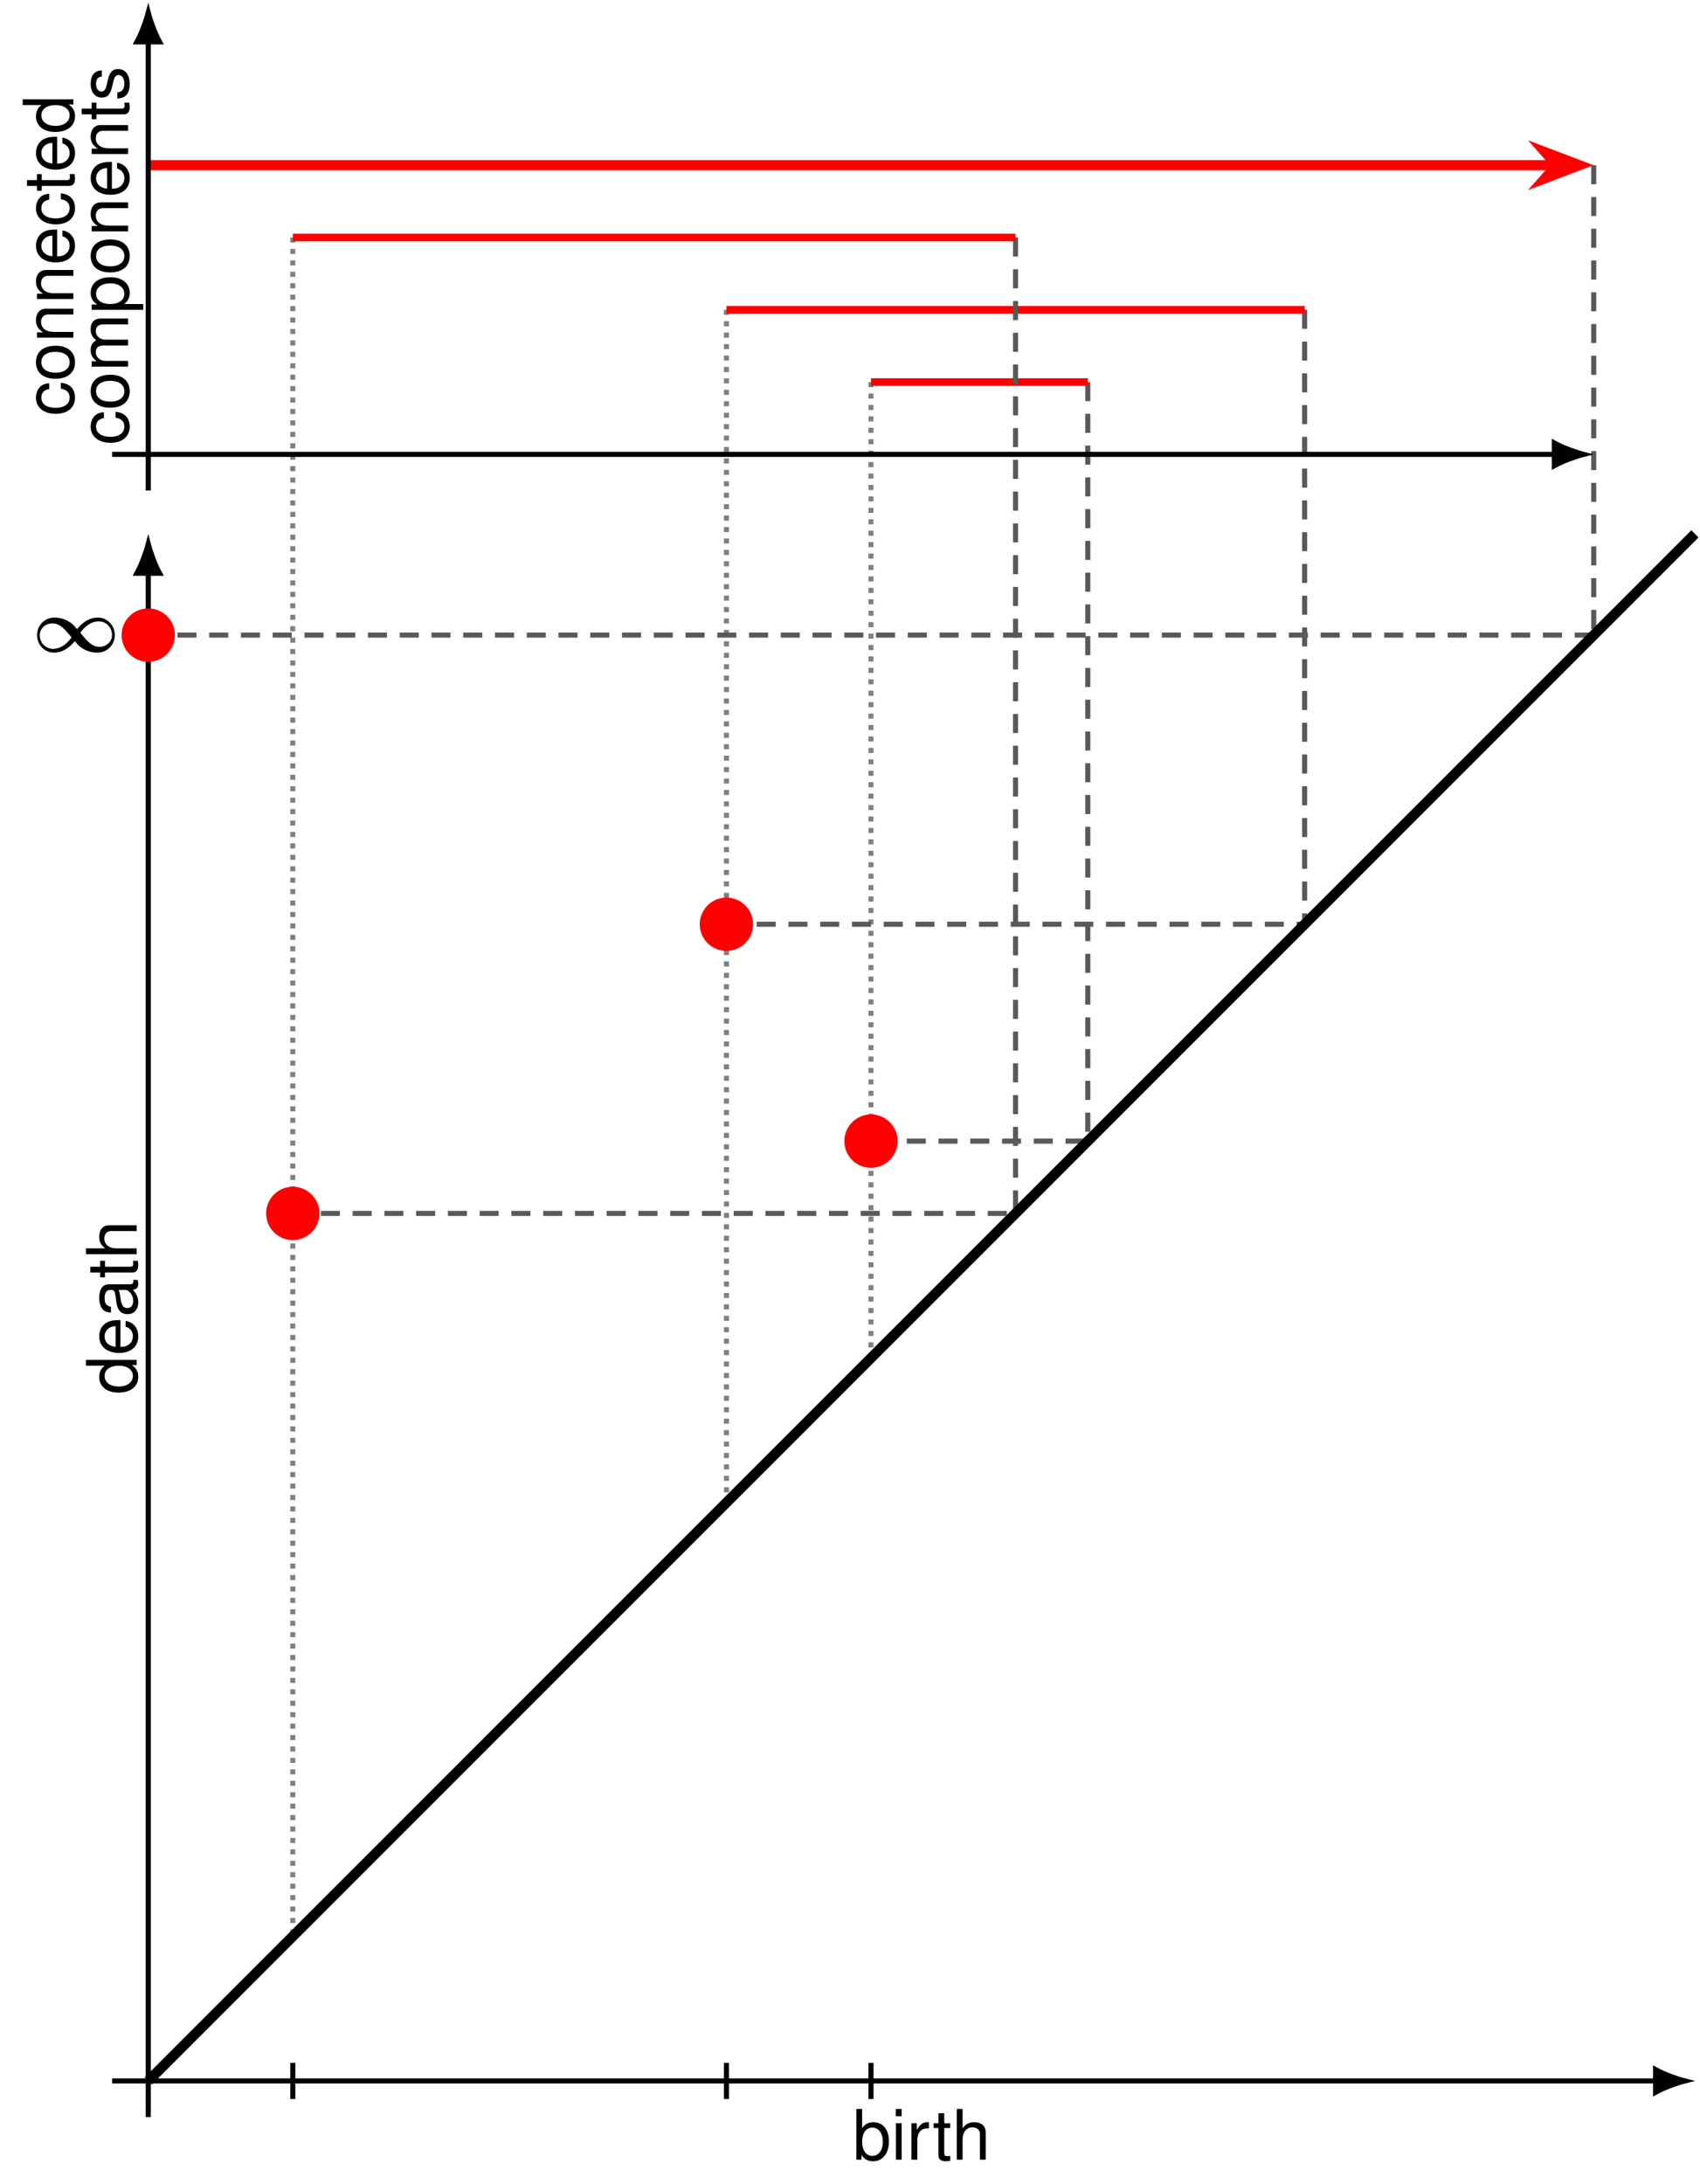 <?xml version="1.0" encoding="UTF-8"?>
<svg xmlns="http://www.w3.org/2000/svg" xmlns:xlink="http://www.w3.org/1999/xlink" width="266.702pt" height="342.554pt" viewBox="0 0 266.702 342.554" version="1.1">
<defs>
<g>
<symbol overflow="visible" id="glyph0-0">
<path style="stroke:none;" d=""/>
</symbol>
<symbol overflow="visible" id="glyph0-1">
<path style="stroke:none;" d="M -3.797 -5.141 C -4.359 -5.094 -4.719 -4.969 -5.031 -4.75 C -5.562 -4.359 -5.875 -3.672 -5.875 -2.875 C -5.875 -1.344 -4.656 -0.344 -2.766 -0.344 C -0.922 -0.344 0.25 -1.312 0.25 -2.875 C 0.25 -4.234 -0.562 -5.094 -1.969 -5.203 L -1.969 -4.281 C -1.047 -4.141 -0.594 -3.672 -0.594 -2.891 C -0.594 -1.891 -1.406 -1.281 -2.766 -1.281 C -4.188 -1.281 -5.031 -1.875 -5.031 -2.875 C -5.031 -3.625 -4.594 -4.109 -3.797 -4.219 Z M -3.797 -5.141 "/>
</symbol>
<symbol overflow="visible" id="glyph0-2">
<path style="stroke:none;" d="M -5.875 -2.969 C -5.875 -1.359 -4.734 -0.391 -2.812 -0.391 C -0.891 -0.391 0.25 -1.359 0.25 -2.984 C 0.25 -4.578 -0.891 -5.562 -2.766 -5.562 C -4.75 -5.562 -5.875 -4.609 -5.875 -2.969 Z M -5.031 -2.984 C -5.031 -4 -4.203 -4.609 -2.781 -4.609 C -1.438 -4.609 -0.594 -3.984 -0.594 -2.984 C -0.594 -1.969 -1.422 -1.344 -2.812 -1.344 C -4.188 -1.344 -5.031 -1.969 -5.031 -2.984 Z M -5.031 -2.984 "/>
</symbol>
<symbol overflow="visible" id="glyph0-3">
<path style="stroke:none;" d="M -5.719 -0.766 L 0 -0.766 L 0 -1.672 L -3.156 -1.672 C -4.312 -1.672 -5.078 -2.297 -5.078 -3.234 C -5.078 -3.953 -4.641 -4.406 -3.953 -4.406 L 0 -4.406 L 0 -5.312 L -4.312 -5.312 C -5.266 -5.312 -5.875 -4.609 -5.875 -3.5 C -5.875 -2.656 -5.547 -2.109 -4.75 -1.609 L -5.719 -1.609 Z M -5.719 -0.766 "/>
</symbol>
<symbol overflow="visible" id="glyph0-4">
<path style="stroke:none;" d="M -2.547 -5.594 C -3.422 -5.594 -3.953 -5.531 -4.375 -5.359 C -5.312 -5 -5.875 -4.125 -5.875 -3.047 C -5.875 -1.469 -4.656 -0.438 -2.781 -0.438 C -0.906 -0.438 0.25 -1.422 0.25 -3.031 C 0.25 -4.344 -0.484 -5.25 -1.734 -5.469 L -1.734 -4.562 C -0.984 -4.312 -0.594 -3.797 -0.594 -3.062 C -0.594 -2.484 -0.844 -2 -1.328 -1.688 C -1.656 -1.469 -1.984 -1.391 -2.547 -1.391 Z M -3.297 -1.406 C -4.359 -1.484 -5.031 -2.125 -5.031 -3.047 C -5.031 -3.938 -4.297 -4.625 -3.359 -4.625 C -3.344 -4.625 -3.312 -4.625 -3.297 -4.609 Z M -3.297 -1.406 "/>
</symbol>
<symbol overflow="visible" id="glyph0-5">
<path style="stroke:none;" d="M -5.719 -2.766 L -5.719 -1.828 L -7.281 -1.828 L -7.281 -0.922 L -5.719 -0.922 L -5.719 -0.156 L -4.969 -0.156 L -4.969 -0.922 L -0.656 -0.922 C -0.078 -0.922 0.25 -1.312 0.25 -2.031 C 0.25 -2.25 0.234 -2.469 0.172 -2.766 L -0.594 -2.766 C -0.562 -2.656 -0.547 -2.516 -0.547 -2.328 C -0.547 -1.938 -0.656 -1.828 -1.062 -1.828 L -4.969 -1.828 L -4.969 -2.766 Z M -5.719 -2.766 "/>
</symbol>
<symbol overflow="visible" id="glyph0-6">
<path style="stroke:none;" d="M -7.953 -5.406 L -7.953 -4.5 L -5 -4.5 C -5.578 -4.109 -5.875 -3.5 -5.875 -2.734 C -5.875 -1.25 -4.688 -0.281 -2.875 -0.281 C -0.938 -0.281 0.25 -1.234 0.25 -2.766 C 0.25 -3.562 -0.047 -4.094 -0.75 -4.594 L 0 -4.594 L 0 -5.406 Z M -5.031 -2.891 C -5.031 -3.875 -4.156 -4.5 -2.797 -4.5 C -1.469 -4.5 -0.594 -3.859 -0.594 -2.906 C -0.594 -1.891 -1.484 -1.234 -2.812 -1.234 C -4.141 -1.234 -5.031 -1.891 -5.031 -2.891 Z M -5.031 -2.891 "/>
</symbol>
<symbol overflow="visible" id="glyph0-7">
<path style="stroke:none;" d="M -5.719 -0.766 L 0 -0.766 L 0 -1.672 L -3.594 -1.672 C -4.422 -1.672 -5.078 -2.281 -5.078 -3.016 C -5.078 -3.703 -4.672 -4.078 -3.938 -4.078 L 0 -4.078 L 0 -5 L -3.594 -5 C -4.422 -5 -5.078 -5.594 -5.078 -6.344 C -5.078 -7 -4.656 -7.391 -3.938 -7.391 L 0 -7.391 L 0 -8.312 L -4.281 -8.312 C -5.312 -8.312 -5.875 -7.719 -5.875 -6.656 C -5.875 -5.891 -5.656 -5.438 -5 -4.891 C -5.609 -4.562 -5.875 -4.094 -5.875 -3.359 C -5.875 -2.594 -5.594 -2.094 -4.906 -1.609 L -5.719 -1.609 Z M -5.719 -0.766 "/>
</symbol>
<symbol overflow="visible" id="glyph0-8">
<path style="stroke:none;" d="M 2.375 -0.594 L 2.375 -1.5 L -0.594 -1.5 C -0.016 -1.984 0.25 -2.516 0.25 -3.266 C 0.25 -4.734 -0.938 -5.703 -2.766 -5.703 C -4.672 -5.703 -5.875 -4.766 -5.875 -3.25 C -5.875 -2.469 -5.531 -1.859 -4.859 -1.422 L -5.719 -1.422 L -5.719 -0.594 Z M -5.031 -3.094 C -5.031 -4.094 -4.141 -4.75 -2.781 -4.75 C -1.484 -4.75 -0.594 -4.094 -0.594 -3.094 C -0.594 -2.141 -1.469 -1.5 -2.812 -1.5 C -4.156 -1.5 -5.031 -2.141 -5.031 -3.094 Z M -5.031 -3.094 "/>
</symbol>
<symbol overflow="visible" id="glyph0-9">
<path style="stroke:none;" d="M -4.125 -4.781 C -5.25 -4.766 -5.875 -4.031 -5.875 -2.703 C -5.875 -1.375 -5.188 -0.516 -4.141 -0.516 C -3.234 -0.516 -2.812 -0.969 -2.484 -2.328 L -2.281 -3.172 C -2.125 -3.812 -1.891 -4.062 -1.484 -4.062 C -0.953 -4.062 -0.594 -3.516 -0.594 -2.719 C -0.594 -2.234 -0.734 -1.828 -0.969 -1.594 C -1.141 -1.453 -1.297 -1.391 -1.703 -1.328 L -1.703 -0.375 C -0.375 -0.422 0.25 -1.156 0.25 -2.656 C 0.25 -4.094 -0.453 -5 -1.562 -5 C -2.406 -5 -2.875 -4.531 -3.156 -3.391 L -3.359 -2.516 C -3.531 -1.781 -3.781 -1.469 -4.172 -1.469 C -4.703 -1.469 -5.031 -1.938 -5.031 -2.672 C -5.031 -3.406 -4.719 -3.797 -4.125 -3.812 Z M -4.125 -4.781 "/>
</symbol>
<symbol overflow="visible" id="glyph0-10">
<path style="stroke:none;" d="M -0.531 -5.828 C -0.516 -5.734 -0.516 -5.688 -0.516 -5.641 C -0.516 -5.328 -0.672 -5.141 -0.953 -5.141 L -4.312 -5.141 C -5.328 -5.141 -5.875 -4.406 -5.875 -3 C -5.875 -2.172 -5.641 -1.484 -5.219 -1.094 C -4.922 -0.844 -4.594 -0.734 -4.031 -0.703 L -4.031 -1.625 C -4.719 -1.703 -5.031 -2.109 -5.031 -2.969 C -5.031 -3.781 -4.734 -4.25 -4.188 -4.25 L -3.953 -4.25 C -3.562 -4.25 -3.406 -4.016 -3.312 -3.297 C -3.156 -2 -3.109 -1.812 -2.969 -1.469 C -2.688 -0.797 -2.188 -0.453 -1.438 -0.453 C -0.406 -0.453 0.25 -1.172 0.25 -2.328 C 0.25 -3.047 0 -3.625 -0.594 -4.281 C -0.016 -4.344 0.25 -4.625 0.25 -5.219 C 0.25 -5.406 0.234 -5.547 0.156 -5.828 Z M -1.797 -4.25 C -1.5 -4.25 -1.312 -4.156 -1.062 -3.875 C -0.719 -3.516 -0.547 -3.062 -0.547 -2.531 C -0.547 -1.828 -0.891 -1.406 -1.469 -1.406 C -2.062 -1.406 -2.359 -1.812 -2.516 -2.781 C -2.641 -3.734 -2.688 -3.938 -2.828 -4.25 Z M -1.797 -4.25 "/>
</symbol>
<symbol overflow="visible" id="glyph0-11">
<path style="stroke:none;" d="M -7.953 -0.766 L 0 -0.766 L 0 -1.672 L -3.156 -1.672 C -4.312 -1.672 -5.078 -2.281 -5.078 -3.219 C -5.078 -3.516 -4.984 -3.812 -4.828 -4.031 C -4.641 -4.281 -4.359 -4.391 -3.953 -4.391 L 0 -4.391 L 0 -5.297 L -4.312 -5.297 C -5.281 -5.297 -5.875 -4.609 -5.875 -3.5 C -5.875 -2.688 -5.625 -2.203 -4.922 -1.672 L -7.953 -1.672 Z M -7.953 -0.766 "/>
</symbol>
<symbol overflow="visible" id="glyph1-0">
<path style="stroke:none;" d=""/>
</symbol>
<symbol overflow="visible" id="glyph1-1">
<path style="stroke:none;" d="M 0.594 -7.953 L 0.594 0 L 1.406 0 L 1.406 -0.734 C 1.844 -0.062 2.422 0.25 3.219 0.25 C 4.719 0.25 5.703 -0.984 5.703 -2.875 C 5.703 -4.734 4.766 -5.875 3.266 -5.875 C 2.469 -5.875 1.922 -5.578 1.5 -4.938 L 1.5 -7.953 Z M 3.094 -5.031 C 4.094 -5.031 4.75 -4.141 4.75 -2.781 C 4.75 -1.484 4.078 -0.594 3.094 -0.594 C 2.125 -0.594 1.5 -1.469 1.5 -2.812 C 1.5 -4.156 2.125 -5.031 3.094 -5.031 Z M 3.094 -5.031 "/>
</symbol>
<symbol overflow="visible" id="glyph1-2">
<path style="stroke:none;" d="M 1.641 -5.719 L 0.734 -5.719 L 0.734 0 L 1.641 0 Z M 1.641 -7.953 L 0.719 -7.953 L 0.719 -6.812 L 1.641 -6.812 Z M 1.641 -7.953 "/>
</symbol>
<symbol overflow="visible" id="glyph1-3">
<path style="stroke:none;" d="M 0.75 -5.719 L 0.75 0 L 1.672 0 L 1.672 -2.969 C 1.672 -3.781 1.875 -4.312 2.312 -4.641 C 2.594 -4.844 2.875 -4.906 3.5 -4.922 L 3.5 -5.844 C 3.344 -5.875 3.266 -5.875 3.156 -5.875 C 2.562 -5.875 2.109 -5.531 1.594 -4.672 L 1.594 -5.719 Z M 0.75 -5.719 "/>
</symbol>
<symbol overflow="visible" id="glyph1-4">
<path style="stroke:none;" d="M 2.766 -5.719 L 1.828 -5.719 L 1.828 -7.281 L 0.922 -7.281 L 0.922 -5.719 L 0.156 -5.719 L 0.156 -4.969 L 0.922 -4.969 L 0.922 -0.656 C 0.922 -0.078 1.312 0.25 2.031 0.25 C 2.25 0.25 2.469 0.234 2.766 0.172 L 2.766 -0.594 C 2.656 -0.562 2.516 -0.547 2.328 -0.547 C 1.938 -0.547 1.828 -0.656 1.828 -1.062 L 1.828 -4.969 L 2.766 -4.969 Z M 2.766 -5.719 "/>
</symbol>
<symbol overflow="visible" id="glyph1-5">
<path style="stroke:none;" d="M 0.766 -7.953 L 0.766 0 L 1.672 0 L 1.672 -3.156 C 1.672 -4.312 2.281 -5.078 3.219 -5.078 C 3.516 -5.078 3.812 -4.984 4.031 -4.828 C 4.281 -4.641 4.391 -4.359 4.391 -3.953 L 4.391 0 L 5.297 0 L 5.297 -4.312 C 5.297 -5.281 4.609 -5.875 3.5 -5.875 C 2.688 -5.875 2.203 -5.625 1.672 -4.922 L 1.672 -7.953 Z M 0.766 -7.953 "/>
</symbol>
<symbol overflow="visible" id="glyph2-0">
<path style="stroke:none;" d=""/>
</symbol>
<symbol overflow="visible" id="glyph2-1">
<path style="stroke:none;" d="M 7.547 -3.016 C 8.109 -3.828 9.141 -4.812 10.453 -4.812 C 11.672 -4.812 12.531 -3.797 12.531 -2.672 C 12.531 -1.594 11.609 -0.812 10.547 -0.812 C 9.641 -0.812 9.016 -1.406 8.578 -1.828 C 8.266 -2.156 7.812 -2.703 7.547 -3.016 Z M 6.688 -1.703 C 7.203 -1.094 7.531 -0.75 8.109 -0.438 C 9.031 0.062 9.891 0.094 10.234 0.094 C 11.844 0.094 12.969 -1.219 12.969 -2.656 C 12.969 -4.109 11.844 -5.406 10.297 -5.406 C 8.531 -5.406 7.391 -4.016 7.047 -3.594 C 6.531 -4.203 6.203 -4.547 5.625 -4.859 C 4.703 -5.359 3.844 -5.406 3.5 -5.406 C 1.891 -5.406 0.766 -4.094 0.766 -2.656 C 0.766 -1.188 1.891 0.094 3.438 0.094 C 5.203 0.094 6.344 -1.297 6.688 -1.703 Z M 6.188 -2.297 C 5.625 -1.484 4.594 -0.5 3.281 -0.5 C 2.062 -0.5 1.188 -1.5 1.188 -2.641 C 1.188 -3.719 2.125 -4.5 3.188 -4.5 C 4.094 -4.5 4.719 -3.906 5.156 -3.484 C 5.469 -3.141 5.922 -2.609 6.188 -2.297 Z M 6.188 -2.297 "/>
</symbol>
</g>
<clipPath id="clip1">
  <path d="M 219 1 L 266.703 1 L 266.703 51 L 219 51 Z M 219 1 "/>
</clipPath>
<clipPath id="clip2">
  <path d="M 248 313 L 266.703 313 L 266.703 340 L 248 340 Z M 248 313 "/>
</clipPath>
<clipPath id="clip3">
  <path d="M 0 61 L 266.703 61 L 266.703 342.555 L 0 342.555 Z M 0 61 "/>
</clipPath>
</defs>
<g id="surface1">
<g style="fill:rgb(0%,0%,0%);fill-opacity:1;">
  <use xlink:href="#glyph0-1" x="11.518" y="65.25"/>
  <use xlink:href="#glyph0-2" x="11.518" y="59.795"/>
  <use xlink:href="#glyph0-3" x="11.518" y="53.73"/>
  <use xlink:href="#glyph0-3" x="11.518" y="47.665"/>
  <use xlink:href="#glyph0-4" x="11.518" y="41.599"/>
  <use xlink:href="#glyph0-1" x="11.518" y="35.534"/>
  <use xlink:href="#glyph0-5" x="11.518" y="30.079"/>
  <use xlink:href="#glyph0-4" x="11.518" y="27.046"/>
  <use xlink:href="#glyph0-6" x="11.518" y="20.981"/>
</g>
<g style="fill:rgb(0%,0%,0%);fill-opacity:1;">
  <use xlink:href="#glyph0-1" x="20.1" y="69.794"/>
  <use xlink:href="#glyph0-2" x="20.1" y="64.339"/>
  <use xlink:href="#glyph0-7" x="20.1" y="58.274"/>
  <use xlink:href="#glyph0-8" x="20.1" y="49.187"/>
  <use xlink:href="#glyph0-2" x="20.1" y="43.121"/>
  <use xlink:href="#glyph0-3" x="20.1" y="37.056"/>
  <use xlink:href="#glyph0-4" x="20.1" y="30.99"/>
  <use xlink:href="#glyph0-3" x="20.1" y="24.925"/>
  <use xlink:href="#glyph0-5" x="20.1" y="18.859"/>
  <use xlink:href="#glyph0-9" x="20.1" y="15.827"/>
</g>
<path style="fill:none;stroke-width:0.797;stroke-linecap:butt;stroke-linejoin:miter;stroke:rgb(50%,50%,50%);stroke-opacity:1;stroke-dasharray:0.797,0.996;stroke-miterlimit:10;" d="M 113.388 11.339 L 113.388 -141.735 " transform="matrix(1,0,0,-1,23.257,71.265)"/>
<path style="fill:none;stroke-width:0.797;stroke-linecap:butt;stroke-linejoin:miter;stroke:rgb(34.999%,34.999%,34.999%);stroke-opacity:1;stroke-dasharray:2.989,1.993;stroke-miterlimit:10;" d="M 147.403 11.339 L 147.403 -107.719 L 113.388 -107.719 " transform="matrix(1,0,0,-1,23.257,71.265)"/>
<path style="fill:none;stroke-width:1.196;stroke-linecap:butt;stroke-linejoin:miter;stroke:rgb(100%,0%,0%);stroke-opacity:1;stroke-miterlimit:10;" d="M 113.388 11.339 L 147.403 11.339 " transform="matrix(1,0,0,-1,23.257,71.265)"/>
<path style="fill-rule:nonzero;fill:rgb(100%,0%,0%);fill-opacity:1;stroke-width:0.399;stroke-linecap:butt;stroke-linejoin:miter;stroke:rgb(100%,0%,0%);stroke-opacity:1;stroke-miterlimit:10;" d="M 3.985 0.001 C 3.985 2.2 2.2 3.985 0.001 3.985 C -2.203 3.985 -3.984 2.2 -3.984 0.001 C -3.984 -2.203 -2.203 -3.984 0.001 -3.984 C 2.2 -3.984 3.985 -2.203 3.985 0.001 Z M 3.985 0.001 " transform="matrix(1,0,0,-1,136.644,178.981)"/>
<path style="fill:none;stroke-width:0.797;stroke-linecap:butt;stroke-linejoin:miter;stroke:rgb(0%,0%,0%);stroke-opacity:1;stroke-miterlimit:10;" d="M 113.388 -257.958 L 113.388 -252.286 " transform="matrix(1,0,0,-1,23.257,71.265)"/>
<path style="fill:none;stroke-width:0.797;stroke-linecap:butt;stroke-linejoin:miter;stroke:rgb(50%,50%,50%);stroke-opacity:1;stroke-dasharray:0.797,0.996;stroke-miterlimit:10;" d="M 90.712 22.675 L 90.712 -164.411 " transform="matrix(1,0,0,-1,23.257,71.265)"/>
<path style="fill:none;stroke-width:0.797;stroke-linecap:butt;stroke-linejoin:miter;stroke:rgb(34.999%,34.999%,34.999%);stroke-opacity:1;stroke-dasharray:2.989,1.993;stroke-miterlimit:10;" d="M 181.419 22.675 L 181.419 -73.7 L 90.712 -73.7 " transform="matrix(1,0,0,-1,23.257,71.265)"/>
<path style="fill:none;stroke-width:1.196;stroke-linecap:butt;stroke-linejoin:miter;stroke:rgb(100%,0%,0%);stroke-opacity:1;stroke-miterlimit:10;" d="M 90.712 22.675 L 181.419 22.675 " transform="matrix(1,0,0,-1,23.257,71.265)"/>
<path style="fill-rule:nonzero;fill:rgb(100%,0%,0%);fill-opacity:1;stroke-width:0.399;stroke-linecap:butt;stroke-linejoin:miter;stroke:rgb(100%,0%,0%);stroke-opacity:1;stroke-miterlimit:10;" d="M 3.983 0 C 3.983 2.199 2.202 3.985 -0.001 3.985 C -2.2 3.985 -3.986 2.199 -3.986 0 C -3.986 -2.199 -2.2 -3.984 -0.001 -3.984 C 2.202 -3.984 3.983 -2.199 3.983 0 Z M 3.983 0 " transform="matrix(1,0,0,-1,113.966,144.965)"/>
<path style="fill:none;stroke-width:0.797;stroke-linecap:butt;stroke-linejoin:miter;stroke:rgb(0%,0%,0%);stroke-opacity:1;stroke-miterlimit:10;" d="M 90.712 -257.958 L 90.712 -252.286 " transform="matrix(1,0,0,-1,23.257,71.265)"/>
<path style="fill:none;stroke-width:0.797;stroke-linecap:butt;stroke-linejoin:miter;stroke:rgb(50%,50%,50%);stroke-opacity:1;stroke-dasharray:0.797,0.996;stroke-miterlimit:10;" d="M 22.677 34.015 L 22.677 -232.446 " transform="matrix(1,0,0,-1,23.257,71.265)"/>
<path style="fill:none;stroke-width:0.797;stroke-linecap:butt;stroke-linejoin:miter;stroke:rgb(34.999%,34.999%,34.999%);stroke-opacity:1;stroke-dasharray:2.989,1.993;stroke-miterlimit:10;" d="M 136.063 34.015 L 136.063 -119.055 L 22.677 -119.055 " transform="matrix(1,0,0,-1,23.257,71.265)"/>
<path style="fill:none;stroke-width:1.196;stroke-linecap:butt;stroke-linejoin:miter;stroke:rgb(100%,0%,0%);stroke-opacity:1;stroke-miterlimit:10;" d="M 22.677 34.015 L 136.063 34.015 " transform="matrix(1,0,0,-1,23.257,71.265)"/>
<path style="fill-rule:nonzero;fill:rgb(100%,0%,0%);fill-opacity:1;stroke-width:0.399;stroke-linecap:butt;stroke-linejoin:miter;stroke:rgb(100%,0%,0%);stroke-opacity:1;stroke-miterlimit:10;" d="M 3.987 -0 C 3.987 2.203 2.202 3.984 -0.001 3.984 C -2.201 3.984 -3.986 2.203 -3.986 -0 C -3.986 -2.2 -2.201 -3.985 -0.001 -3.985 C 2.202 -3.985 3.987 -2.2 3.987 -0 Z M 3.987 -0 " transform="matrix(1,0,0,-1,45.935,190.32)"/>
<path style="fill:none;stroke-width:0.797;stroke-linecap:butt;stroke-linejoin:miter;stroke:rgb(0%,0%,0%);stroke-opacity:1;stroke-miterlimit:10;" d="M 22.677 -257.958 L 22.677 -252.286 " transform="matrix(1,0,0,-1,23.257,71.265)"/>
<path style="fill:none;stroke-width:0.797;stroke-linecap:butt;stroke-linejoin:miter;stroke:rgb(34.999%,34.999%,34.999%);stroke-opacity:1;stroke-dasharray:2.989,1.993;stroke-miterlimit:10;" d="M 226.774 45.355 L 226.774 -28.348 " transform="matrix(1,0,0,-1,23.257,71.265)"/>
<path style="fill:none;stroke-width:1.594;stroke-linecap:butt;stroke-linejoin:miter;stroke:rgb(100%,0%,0%);stroke-opacity:1;stroke-miterlimit:10;" d="M 0.001 45.355 L 220.571 45.355 " transform="matrix(1,0,0,-1,23.257,71.265)"/>
<path style=" stroke:none;fill-rule:nonzero;fill:rgb(100%,0%,0%);fill-opacity:1;" d="M 247.762 25.91 L 242.445 23.891 L 244.227 25.91 L 242.445 27.93 Z M 247.762 25.91 "/>
<g clip-path="url(#clip1)" clip-rule="nonzero">
<path style="fill:none;stroke-width:1.594;stroke-linecap:butt;stroke-linejoin:miter;stroke:rgb(100%,0%,0%);stroke-opacity:1;stroke-miterlimit:10;" d="M 7.891 0.001 L 2.575 2.02 L 4.356 0.001 L 2.575 -2.019 Z M 7.891 0.001 " transform="matrix(1,0,0,-1,239.87,25.911)"/>
</g>
<path style="fill:none;stroke-width:0.797;stroke-linecap:butt;stroke-linejoin:miter;stroke:rgb(0%,0%,0%);stroke-opacity:1;stroke-miterlimit:10;" d="M -5.671 -0.001 L 220.598 -0.001 " transform="matrix(1,0,0,-1,23.257,71.265)"/>
<path style="fill-rule:nonzero;fill:rgb(0%,0%,0%);fill-opacity:1;stroke-width:0.797;stroke-linecap:butt;stroke-linejoin:miter;stroke:rgb(0%,0%,0%);stroke-opacity:1;stroke-miterlimit:10;" d="M 4.535 -0.001 C 3.977 0.14 1.531 0.921 0 1.773 L 0 -1.774 C 1.531 -0.922 3.977 -0.137 4.535 -0.001 Z M 4.535 -0.001 " transform="matrix(1,0,0,-1,243.855,71.265)"/>
<path style="fill:none;stroke-width:0.797;stroke-linecap:butt;stroke-linejoin:miter;stroke:rgb(0%,0%,0%);stroke-opacity:1;stroke-miterlimit:10;" d="M 0.001 -5.669 L 0.001 64.691 " transform="matrix(1,0,0,-1,23.257,71.265)"/>
<path style="fill-rule:nonzero;fill:rgb(0%,0%,0%);fill-opacity:1;stroke-width:0.797;stroke-linecap:butt;stroke-linejoin:miter;stroke:rgb(0%,0%,0%);stroke-opacity:1;stroke-miterlimit:10;" d="M 4.532 -0.001 C 3.977 0.14 1.528 0.921 0.001 1.773 L 0.001 -1.774 C 1.528 -0.923 3.977 -0.138 4.532 -0.001 Z M 4.532 -0.001 " transform="matrix(0,-1,-1,0,23.257,6.575)"/>
<path style="fill:none;stroke-width:0.797;stroke-linecap:butt;stroke-linejoin:miter;stroke:rgb(34.999%,34.999%,34.999%);stroke-opacity:1;stroke-dasharray:2.989,1.993;stroke-miterlimit:10;" d="M 226.774 -28.348 L 0.001 -28.348 " transform="matrix(1,0,0,-1,23.257,71.265)"/>
<path style="fill:none;stroke-width:0.797;stroke-linecap:butt;stroke-linejoin:miter;stroke:rgb(0%,0%,0%);stroke-opacity:1;stroke-miterlimit:10;" d="M -5.671 -255.122 L 236.473 -255.122 " transform="matrix(1,0,0,-1,23.257,71.265)"/>
<path style=" stroke:none;fill-rule:nonzero;fill:rgb(0%,0%,0%);fill-opacity:1;" d="M 264.266 326.387 C 263.707 326.25 261.262 325.465 259.73 324.613 L 259.73 328.16 C 261.262 327.309 263.707 326.523 264.266 326.387 Z M 264.266 326.387 "/>
<g clip-path="url(#clip2)" clip-rule="nonzero">
<path style="fill:none;stroke-width:0.797;stroke-linecap:butt;stroke-linejoin:miter;stroke:rgb(0%,0%,0%);stroke-opacity:1;stroke-miterlimit:10;" d="M 4.534 0 C 3.976 0.137 1.53 0.922 -0.001 1.773 L -0.001 -1.773 C 1.53 -0.922 3.976 -0.137 4.534 0 Z M 4.534 0 " transform="matrix(1,0,0,-1,259.731,326.387)"/>
</g>
<path style="fill:none;stroke-width:0.797;stroke-linecap:butt;stroke-linejoin:miter;stroke:rgb(0%,0%,0%);stroke-opacity:1;stroke-miterlimit:10;" d="M 0.001 -260.79 L 0.001 -18.649 " transform="matrix(1,0,0,-1,23.257,71.265)"/>
<path style="fill-rule:nonzero;fill:rgb(0%,0%,0%);fill-opacity:1;stroke-width:0.797;stroke-linecap:butt;stroke-linejoin:miter;stroke:rgb(0%,0%,0%);stroke-opacity:1;stroke-miterlimit:10;" d="M 4.534 -0.001 C 3.979 0.14 1.53 0.921 -0.002 1.773 L -0.002 -1.774 C 1.53 -0.923 3.979 -0.138 4.534 -0.001 Z M 4.534 -0.001 " transform="matrix(0,-1,-1,0,23.257,89.912)"/>
<g clip-path="url(#clip3)" clip-rule="nonzero">
<path style="fill:none;stroke-width:1.594;stroke-linecap:butt;stroke-linejoin:miter;stroke:rgb(0%,0%,0%);stroke-opacity:1;stroke-miterlimit:10;" d="M 0.001 -255.122 L 242.649 -12.469 " transform="matrix(1,0,0,-1,23.257,71.265)"/>
</g>
<g style="fill:rgb(0%,0%,0%);fill-opacity:1;">
  <use xlink:href="#glyph0-6" x="21.439" y="218.706"/>
  <use xlink:href="#glyph0-4" x="21.439" y="212.641"/>
  <use xlink:href="#glyph0-10" x="21.439" y="206.575"/>
  <use xlink:href="#glyph0-5" x="21.439" y="200.51"/>
  <use xlink:href="#glyph0-11" x="21.439" y="197.477"/>
</g>
<g style="fill:rgb(0%,0%,0%);fill-opacity:1;">
  <use xlink:href="#glyph1-1" x="133.754" y="338.738"/>
  <use xlink:href="#glyph1-2" x="139.819" y="338.738"/>
  <use xlink:href="#glyph1-3" x="142.241" y="338.738"/>
</g>
<g style="fill:rgb(0%,0%,0%);fill-opacity:1;">
  <use xlink:href="#glyph1-4" x="146.31" y="338.738"/>
  <use xlink:href="#glyph1-5" x="149.343" y="338.738"/>
</g>
<path style="fill:none;stroke-width:0.797;stroke-linecap:butt;stroke-linejoin:miter;stroke:rgb(0%,0%,0%);stroke-opacity:1;stroke-miterlimit:10;" d="M -2.835 -28.348 L 2.837 -28.348 " transform="matrix(1,0,0,-1,23.257,71.265)"/>
<g style="fill:rgb(0%,0%,0%);fill-opacity:1;">
  <use xlink:href="#glyph2-1" x="5.045" y="102.268"/>
</g>
<path style="fill-rule:nonzero;fill:rgb(100%,0%,0%);fill-opacity:1;stroke-width:0.399;stroke-linecap:butt;stroke-linejoin:miter;stroke:rgb(100%,0%,0%);stroke-opacity:1;stroke-miterlimit:10;" d="M 3.985 0.002 C 3.985 2.201 2.2 3.986 0.001 3.986 C -2.202 3.986 -3.984 2.201 -3.984 0.002 C -3.984 -2.201 -2.202 -3.987 0.001 -3.987 C 2.2 -3.987 3.985 -2.201 3.985 0.002 Z M 3.985 0.002 " transform="matrix(1,0,0,-1,23.257,99.611)"/>
</g>
</svg>

